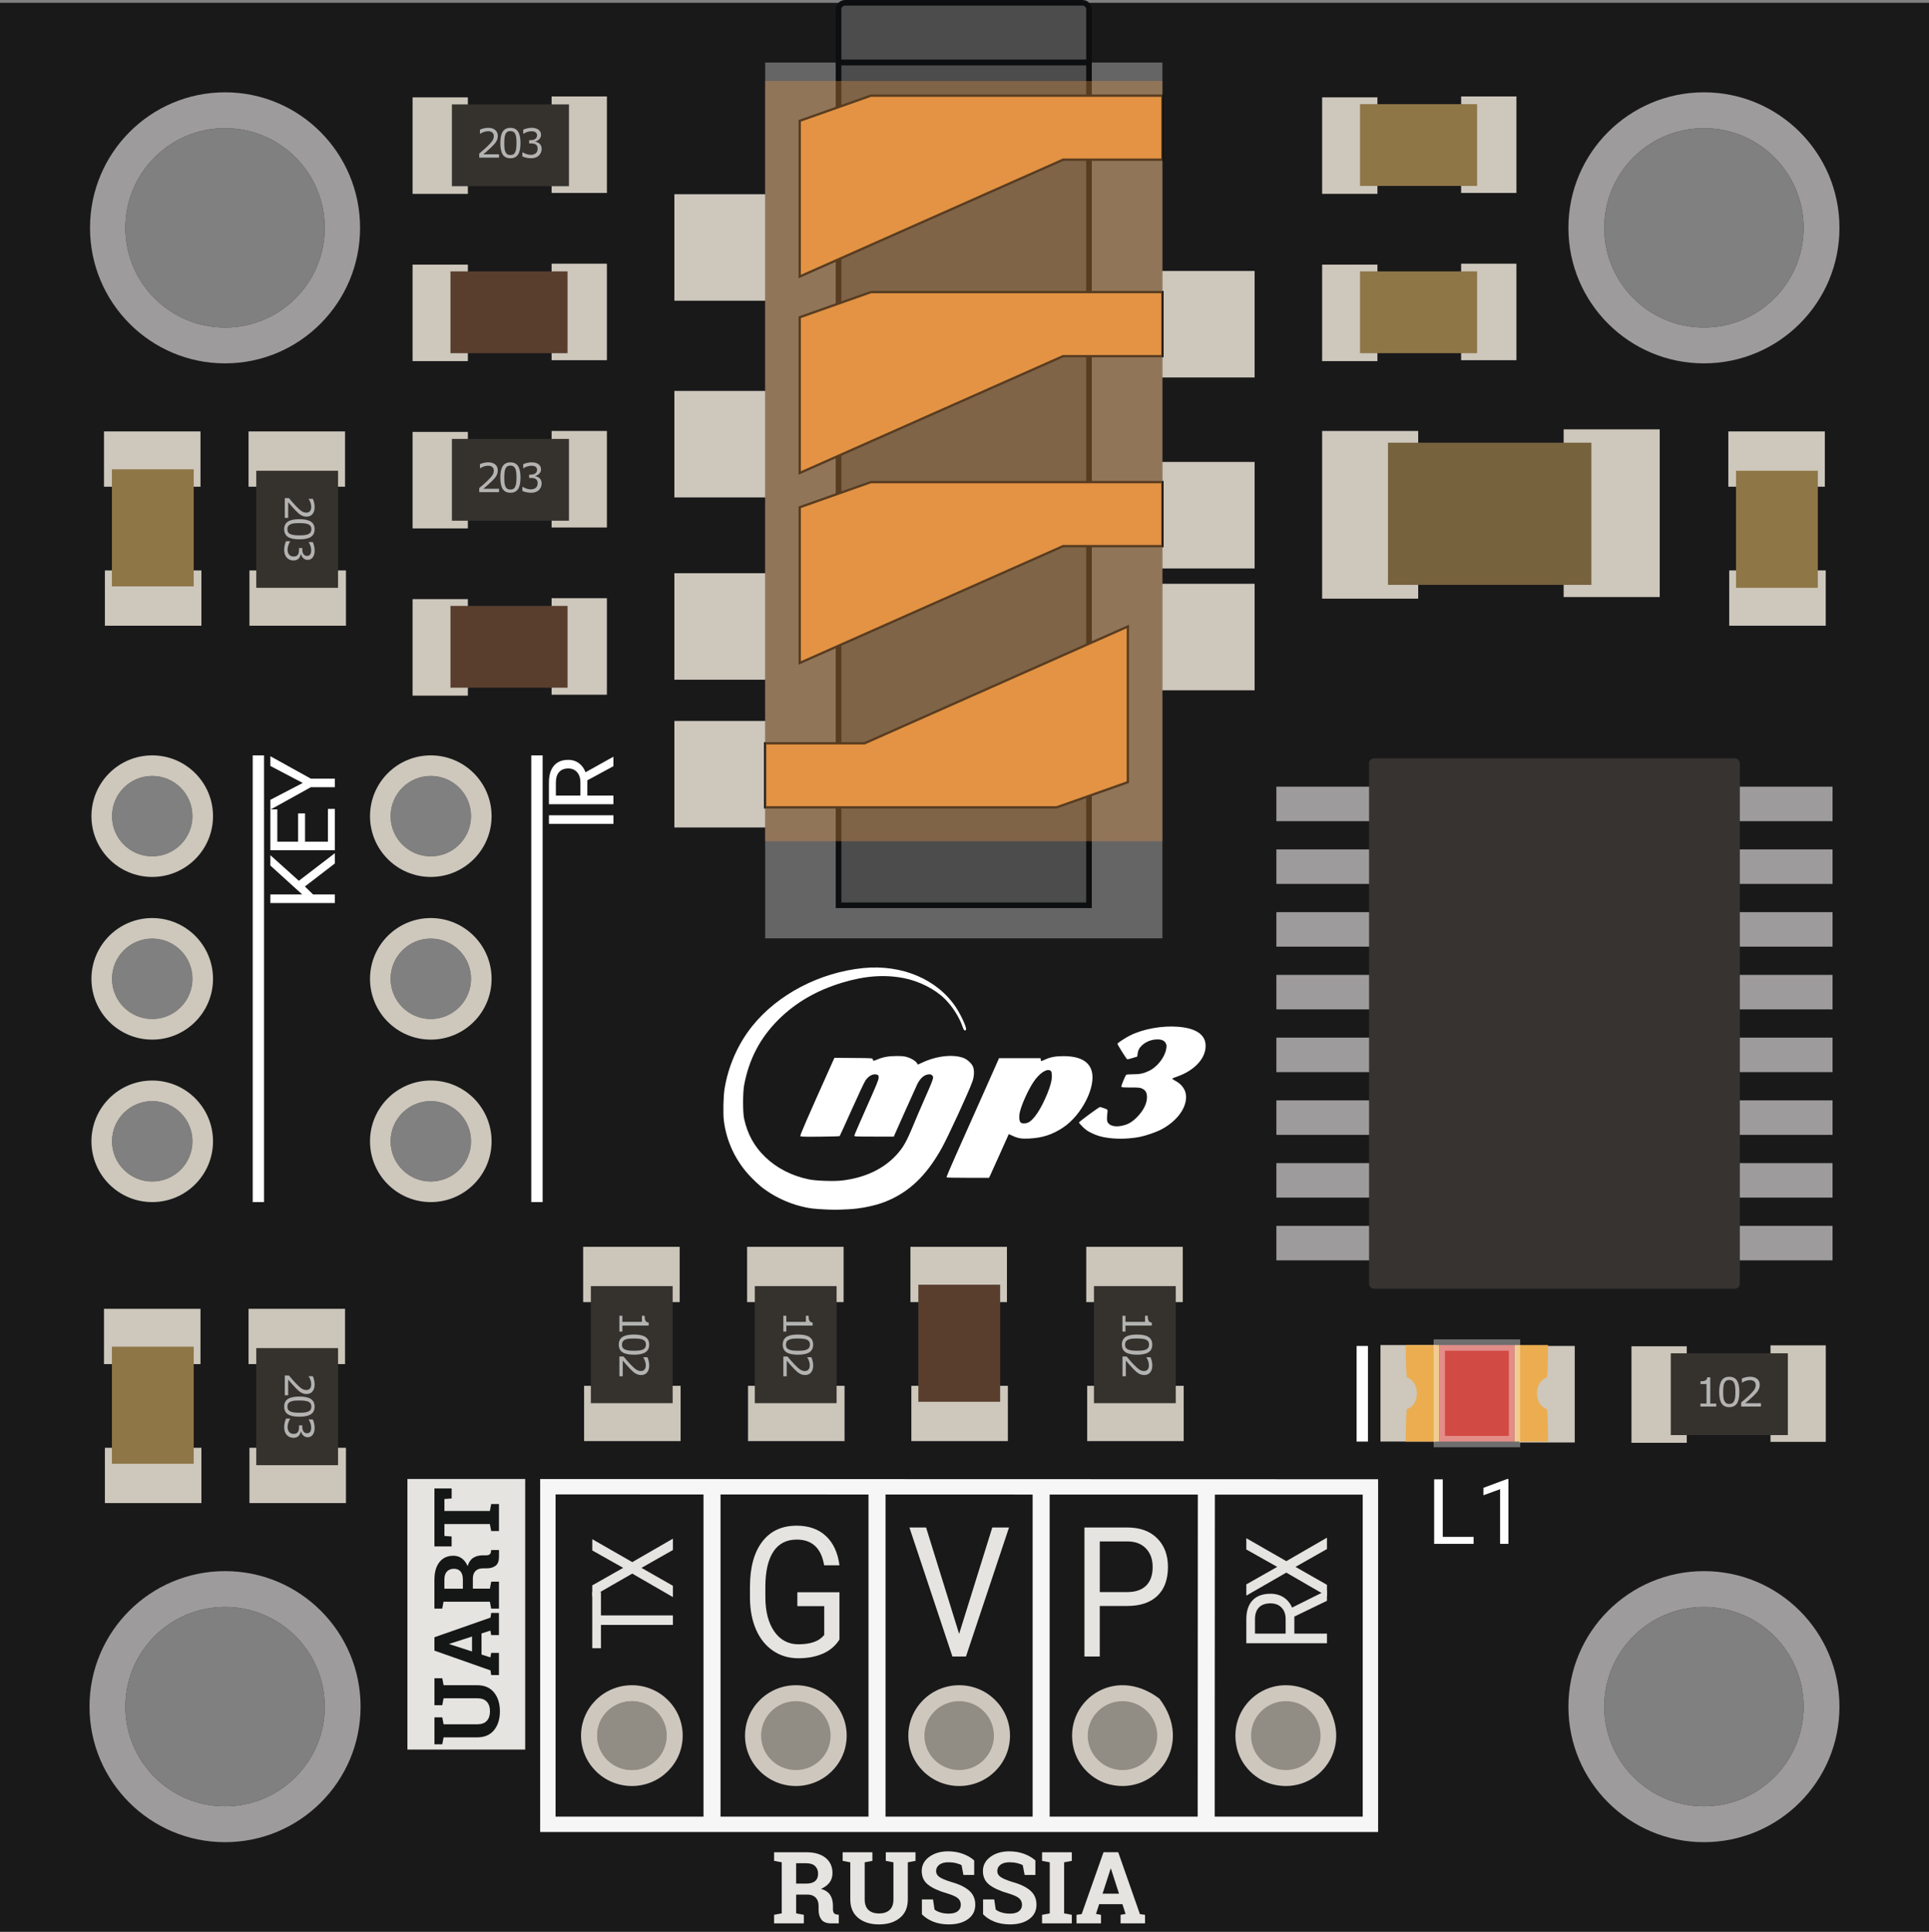 <?xml version="1.0" encoding="utf-8"?>
<!-- Generator: Adobe Illustrator 23.0.3, SVG Export Plug-In . SVG Version: 6.00 Build 0)  -->
<svg version="1.1" id="Лицевая_сторона"
	 xmlns="http://www.w3.org/2000/svg" xmlns:xlink="http://www.w3.org/1999/xlink" x="0px" y="0px"
	 viewBox="0 0 85.04 85.164" style="enable-background:new 0 0 85.04 85.164;" xml:space="preserve">
<rect x="0" y="0" width="85.04" height="85.164" fill="#808080" stroke="none"/>
<style type="text/css">
	.st0{fill:#19191A;}
	.st1{fill:#9E9B9C;}
	.st2{fill:#CEC7BD;}
	.st3{fill:#E5E4E0;}
	.st4{fill:#918C84;}
	.st5{fill:none;stroke:#F6F6F6;stroke-width:0.75;stroke-miterlimit:10;}
	.st6{fill:none;stroke:#F6F6F6;stroke-width:0.679;stroke-miterlimit:10;}
	.st7{fill:#151616;}
	.st8{fill:#CBC5BA;}
	.st9{fill:#35322E;}
	.st10{fill:#B3B3B2;}
	.st11{fill:#CDC7BC;}
	.st12{display:none;fill:#D2D94E;stroke:#EFE94A;stroke-width:0.25;stroke-miterlimit:10;}
	.st13{fill:#EBAD4F;}
	.st14{fill:#D24A44;}
	.st15{opacity:0.37;fill:none;stroke:#FFFFFF;stroke-width:0.5;stroke-miterlimit:10;}
	.st16{fill:none;stroke:#FFFFFF;stroke-width:0.5;stroke-miterlimit:10;}
	.st17{fill:#8E7647;}
	.st18{fill:#593E2E;}
	.st19{fill:#666566;}
	.st20{fill:#4C4C4C;stroke:#0D0E0F;stroke-width:0.247;stroke-miterlimit:10;}
	.st21{fill:#4C4C4C;stroke:#0D0E0F;stroke-width:0.249;stroke-miterlimit:10;}
	.st22{fill:#E39344;stroke:#0D0E0F;stroke-width:0.102;stroke-miterlimit:10;}
	.st23{opacity:0.35;fill:#E39344;}
	.st24{fill:#363331;}
	.st25{fill:#76623C;}
	.st26{fill:#FFFFFF;}
</style>
<g>
	<g id="Фон">
		<path class="st0" d="M0,0.124v85.04h85.04V0.124H0z M6.711,34.21
			c0.979,0,1.772,0.793,1.772,1.772s-0.793,1.772-1.772,1.772
			s-1.772-0.793-1.772-1.772S5.733,34.21,6.711,34.21z M6.711,41.382
			c0.979,0,1.772,0.793,1.772,1.772s-0.793,1.772-1.772,1.772
			s-1.772-0.793-1.772-1.772S5.733,41.382,6.711,41.382z M4.939,50.317
			c0-0.979,0.793-1.772,1.772-1.772s1.772,0.793,1.772,1.772
			s-0.793,1.772-1.772,1.772S4.939,51.296,4.939,50.317z M18.992,34.21
			c0.979,0,1.772,0.793,1.772,1.772s-0.793,1.772-1.772,1.772
			s-1.772-0.793-1.772-1.772S18.013,34.21,18.992,34.21z M18.992,41.382
			c0.979,0,1.772,0.793,1.772,1.772s-0.793,1.772-1.772,1.772
			s-1.772-0.793-1.772-1.772S18.013,41.382,18.992,41.382z M17.22,50.317
			c0-0.979,0.793-1.772,1.772-1.772s1.772,0.793,1.772,1.772
			s-0.793,1.772-1.772,1.772S17.22,51.296,17.22,50.317z M9.921,79.635
			c-2.426,0-4.394-1.967-4.394-4.393c0-2.428,1.967-4.395,4.394-4.395
			s4.394,1.967,4.394,4.395C14.315,77.669,12.348,79.635,9.921,79.635z
			 M9.922,14.439c-2.428,0-4.395-1.967-4.395-4.393
			c0-2.428,1.967-4.395,4.395-4.395c2.426,0,4.393,1.967,4.393,4.395
			C14.315,12.472,12.348,14.439,9.922,14.439z M75.117,79.635
			c-2.426,0-4.393-1.969-4.393-4.395c0-2.426,1.967-4.393,4.393-4.393
			c2.428,0,4.395,1.967,4.395,4.393C79.512,77.667,77.545,79.635,75.117,79.635z
			 M75.119,14.439c-2.428,0-4.395-1.967-4.395-4.393
			c0-2.428,1.967-4.395,4.395-4.395c2.426,0,4.393,1.967,4.393,4.395
			C79.512,12.472,77.545,14.439,75.119,14.439z"/>
		<path class="st1" d="M75.118,4.07c-3.3,0-5.975,2.675-5.975,5.975
			c0,3.3,2.675,5.975,5.975,5.975s5.975-2.675,5.975-5.975
			C81.094,6.745,78.418,4.07,75.118,4.07z M75.119,14.439
			c-2.428,0-4.395-1.967-4.395-4.393c0-2.428,1.967-4.395,4.395-4.395
			c2.426,0,4.393,1.967,4.393,4.395C79.512,12.472,77.545,14.439,75.119,14.439z"/>
		<path class="st1" d="M75.118,69.266c-3.299,0-5.975,2.675-5.975,5.975
			s2.677,5.975,5.975,5.975c3.3,0,5.975-2.675,5.975-5.975
			S78.418,69.266,75.118,69.266z M75.117,79.635c-2.426,0-4.393-1.969-4.393-4.395
			c0-2.426,1.967-4.393,4.393-4.393c2.428,0,4.395,1.967,4.395,4.393
			C79.512,77.667,77.545,79.635,75.117,79.635z"/>
		<path class="st1" d="M9.921,69.266c-3.3,0-5.975,2.675-5.975,5.975
			s2.675,5.975,5.975,5.975s5.975-2.675,5.975-5.975S13.222,69.266,9.921,69.266z
			 M9.921,79.635c-2.426,0-4.394-1.967-4.394-4.393
			c0-2.428,1.967-4.395,4.394-4.395s4.394,1.967,4.394,4.395
			C14.315,77.669,12.348,79.635,9.921,79.635z"/>
		<path class="st1" d="M9.921,4.07c-3.288,0-5.953,2.675-5.953,5.975
			c0,3.3,2.665,5.975,5.953,5.975c3.288,0,5.953-2.675,5.953-5.975
			C15.874,6.745,13.209,4.07,9.921,4.07z M9.922,14.439
			c-2.428,0-4.395-1.967-4.395-4.393c0-2.428,1.967-4.395,4.395-4.395
			c2.426,0,4.393,1.967,4.393,4.395C14.315,12.472,12.348,14.439,9.922,14.439z"/>
	</g>
	<g id="Колодка">
		<path class="st2" d="M30.097,76.518c0,1.227-1.002,2.222-2.24,2.222
			s-2.242-0.995-2.242-2.222s1.004-2.222,2.242-2.222S30.097,75.291,30.097,76.518z"
			/>
		<g>
			<path class="st3" d="M35.548,81.661c0.359,0,0.641,0.081,0.845,0.244
				c0.205,0.163,0.307,0.388,0.307,0.675c0,0.158-0.043,0.296-0.128,0.412
				c-0.086,0.116-0.211,0.21-0.376,0.282c0.187,0.055,0.321,0.146,0.403,0.272
				c0.081,0.127,0.122,0.284,0.122,0.473v0.159c0,0.069,0.014,0.122,0.042,0.16
				c0.027,0.038,0.073,0.061,0.137,0.068l0.078,0.011v0.379h-0.328
				c-0.207,0-0.353-0.056-0.437-0.166s-0.126-0.253-0.126-0.429v-0.179
				c0-0.152-0.041-0.271-0.123-0.358s-0.197-0.133-0.347-0.137h-0.519v0.827
				l0.339,0.064v0.377h-1.311v-0.377l0.337-0.064v-2.251l-0.337-0.064v-0.379
				h0.337H35.548z M35.098,83.043h0.438c0.177,0,0.31-0.038,0.397-0.112
				c0.089-0.074,0.133-0.183,0.133-0.323s-0.044-0.253-0.132-0.337
				s-0.217-0.126-0.388-0.126h-0.449V83.043z"/>
			<path class="st3" d="M38.459,81.661v0.379l-0.339,0.064v1.637
				c0,0.207,0.056,0.361,0.168,0.465c0.112,0.103,0.267,0.153,0.462,0.153
				c0.198,0,0.354-0.051,0.467-0.152c0.113-0.103,0.17-0.258,0.17-0.466v-1.637
				l-0.337-0.064v-0.379h1.31v0.379l-0.339,0.064v1.637
				c0,0.353-0.116,0.623-0.351,0.814c-0.233,0.191-0.541,0.286-0.92,0.286
				c-0.378,0-0.684-0.095-0.916-0.286s-0.349-0.462-0.349-0.814v-1.637
				l-0.336-0.064v-0.379h0.336h0.635H38.459z"/>
			<path class="st3" d="M42.949,82.662h-0.476l-0.083-0.431
				c-0.055-0.034-0.135-0.064-0.24-0.09c-0.106-0.026-0.219-0.039-0.337-0.039
				c-0.174,0-0.309,0.036-0.403,0.108s-0.143,0.166-0.143,0.281
				c0,0.106,0.05,0.193,0.149,0.262c0.099,0.068,0.271,0.141,0.514,0.217
				c0.349,0.096,0.613,0.223,0.794,0.381s0.271,0.365,0.271,0.622
				c0,0.269-0.107,0.48-0.321,0.636c-0.215,0.155-0.497,0.232-0.848,0.232
				c-0.251,0-0.477-0.039-0.679-0.118s-0.37-0.188-0.505-0.327v-0.655h0.49
				l0.067,0.446c0.064,0.052,0.15,0.095,0.26,0.128
				c0.109,0.034,0.231,0.051,0.366,0.051c0.174,0,0.306-0.035,0.396-0.105
				s0.136-0.165,0.136-0.282c0-0.121-0.043-0.218-0.129-0.291
				c-0.087-0.073-0.237-0.142-0.453-0.207c-0.375-0.107-0.659-0.235-0.852-0.383
				c-0.192-0.148-0.289-0.351-0.289-0.607c0-0.254,0.108-0.462,0.326-0.624
				c0.217-0.161,0.49-0.244,0.818-0.248c0.243,0,0.465,0.036,0.665,0.109
				s0.368,0.171,0.504,0.293V82.662z"/>
			<path class="st3" d="M45.647,82.662h-0.476l-0.083-0.431
				c-0.055-0.034-0.136-0.064-0.241-0.09c-0.105-0.026-0.218-0.039-0.337-0.039
				c-0.174,0-0.308,0.036-0.402,0.108c-0.096,0.072-0.143,0.166-0.143,0.281
				c0,0.106,0.05,0.193,0.148,0.262c0.1,0.068,0.271,0.141,0.515,0.217
				c0.349,0.096,0.613,0.223,0.794,0.381c0.18,0.158,0.271,0.365,0.271,0.622
				c0,0.269-0.107,0.48-0.322,0.636c-0.214,0.155-0.496,0.232-0.847,0.232
				c-0.251,0-0.477-0.039-0.68-0.118c-0.201-0.079-0.37-0.188-0.505-0.327
				v-0.655h0.491l0.067,0.446c0.063,0.052,0.15,0.095,0.26,0.128
				c0.109,0.034,0.231,0.051,0.366,0.051c0.174,0,0.306-0.035,0.396-0.105
				c0.09-0.07,0.136-0.165,0.136-0.282c0-0.121-0.043-0.218-0.13-0.291
				c-0.086-0.073-0.236-0.142-0.452-0.207c-0.376-0.107-0.659-0.235-0.853-0.383
				c-0.192-0.148-0.288-0.351-0.288-0.607c0-0.254,0.108-0.462,0.325-0.624
				c0.218-0.161,0.49-0.244,0.819-0.248c0.243,0,0.465,0.036,0.665,0.109
				c0.199,0.073,0.367,0.171,0.504,0.293V82.662z"/>
			<path class="st3" d="M45.94,82.04v-0.379h1.311v0.379l-0.339,0.064v2.251l0.339,0.064
				v0.377h-1.311v-0.377l0.339-0.064v-2.251L45.94,82.04z"/>
			<path class="st3" d="M47.459,84.419l0.227-0.032l0.962-2.727h0.649l0.956,2.727
				l0.226,0.032v0.377H49.401v-0.377l0.22-0.039l-0.14-0.431h-1.025l-0.139,0.431
				l0.22,0.039v0.377h-1.078V84.419z M48.606,83.487h0.726l-0.356-1.104h-0.013
				L48.606,83.487z"/>
		</g>
		<ellipse class="st4" cx="27.857" cy="76.518" rx="1.532" ry="1.519"/>
		<path class="st5" d="M45.355,65.732"/>
		<path class="st2" d="M37.326,76.518c0,1.227-1.002,2.222-2.24,2.222
			s-2.242-0.995-2.242-2.222s1.004-2.222,2.242-2.222S37.326,75.291,37.326,76.518z
			"/>
		<ellipse class="st4" cx="35.085" cy="76.518" rx="1.532" ry="1.519"/>
		<path class="st2" d="M44.526,76.518c0,1.227-1.002,2.222-2.24,2.222
			s-2.242-0.995-2.242-2.222s1.004-2.222,2.242-2.222S44.526,75.291,44.526,76.518z
			"/>
		<ellipse class="st4" cx="42.285" cy="76.518" rx="1.532" ry="1.519"/>
		<path class="st2" d="M51.113,74.889c1.54,2.023-0.171,4.271-2.183,3.784
			c-0.774-0.188-1.41-0.821-1.599-1.595
			C46.839,75.066,49.089,73.349,51.113,74.889z"/>
		<ellipse class="st4" cx="49.485" cy="76.518" rx="1.532" ry="1.519"/>
		<path class="st2" d="M58.313,74.889c1.54,2.023-0.171,4.271-2.183,3.784
			c-0.774-0.188-1.41-0.821-1.599-1.595
			C54.039,75.066,56.289,73.349,58.313,74.889z"/>
		<ellipse class="st4" cx="56.685" cy="76.518" rx="1.532" ry="1.519"/>
		<g>
			<g>
				<path class="st3" d="M48.483,70.803v2.227h-0.675v-5.688h1.888
					c0.56,0,0.999,0.159,1.317,0.477c0.317,0.317,0.476,0.738,0.476,1.262
					c0,0.552-0.155,0.978-0.466,1.275s-0.755,0.447-1.334,0.447H48.483z
					 M48.483,70.19h1.213c0.361,0,0.638-0.095,0.83-0.283
					c0.192-0.189,0.289-0.463,0.289-0.82c0-0.339-0.096-0.61-0.289-0.813
					c-0.192-0.204-0.456-0.31-0.791-0.317h-1.251V70.19z"/>
			</g>
		</g>
		<g>
			<path class="st3" d="M42.283,72.033l1.462-4.691h0.738l-1.898,5.688h-0.598l-1.895-5.688
				h0.734L42.283,72.033z"/>
		</g>
		<g>
			<path class="st3" d="M37.007,72.283c-0.174,0.276-0.416,0.482-0.727,0.619
				s-0.672,0.205-1.084,0.205c-0.418,0-0.788-0.108-1.111-0.326
				s-0.573-0.526-0.751-0.928c-0.177-0.401-0.268-0.866-0.272-1.395v-0.496
				c0-0.856,0.181-1.521,0.54-1.992s0.865-0.707,1.517-0.707
				c0.535,0,0.965,0.151,1.291,0.455c0.325,0.304,0.524,0.733,0.598,1.291h-0.676
				c-0.126-0.755-0.529-1.133-1.209-1.133c-0.452,0-0.795,0.177-1.028,0.529
				c-0.233,0.354-0.351,0.865-0.354,1.535v0.465c0,0.639,0.132,1.146,0.394,1.523
				c0.263,0.376,0.618,0.564,1.065,0.564c0.253,0,0.475-0.031,0.665-0.094
				c0.189-0.062,0.347-0.167,0.471-0.315V70.811h-1.185v-0.613h1.856V72.283z"/>
		</g>
		<g>
			<path class="st3" d="M26.493,70.19v1.028h3.172v0.42h-3.172v1.026h-0.383v-2.475H26.493
				z"/>
			<path class="st3" d="M27.473,69.122l-1.362-0.767v-0.497l1.763,1.011l1.792-1.035v0.501
				l-1.387,0.787l1.387,0.791v0.499L27.873,69.375l-1.763,1.013v-0.494
				L27.473,69.122z"/>
		</g>
		<ellipse class="st4" cx="27.857" cy="76.518" rx="1.532" ry="1.519"/>
		<g>
			<path class="st3" d="M57.061,71.27v0.752h1.438v0.424h-3.555v-1.059
				c0-0.36,0.091-0.638,0.273-0.832c0.183-0.194,0.447-0.291,0.796-0.291
				c0.222,0,0.414,0.054,0.579,0.161c0.164,0.108,0.287,0.258,0.368,0.449
				l1.509-0.751H58.498v0.452L57.061,71.27z M56.677,72.022V71.373
				c0-0.209-0.061-0.376-0.181-0.5c-0.121-0.124-0.282-0.186-0.484-0.186
				c-0.221,0-0.389,0.059-0.507,0.177c-0.117,0.118-0.177,0.289-0.179,0.511v0.646
				H56.677z"/>
			<path class="st3" d="M56.306,69.079l-1.362-0.767v-0.497l1.763,1.011l1.792-1.035v0.501
				l-1.387,0.787l1.387,0.791v0.499l-1.792-1.037l-1.763,1.013v-0.494
				L56.306,69.079z"/>
		</g>
		<line class="st5" x1="53.175" y1="80.422" x2="53.182" y2="65.545"/>
		<line class="st5" x1="45.899" y1="65.549" x2="45.899" y2="80.378"/>
		<line class="st5" x1="38.663" y1="80.361" x2="38.663" y2="65.533"/>
		<line class="st5" x1="31.389" y1="65.545" x2="31.389" y2="80.422"/>
		<polygon class="st6" points="60.415,65.555 60.415,80.428 24.153,80.428 24.153,65.545 		"/>
		<rect x="17.961" y="65.204" class="st3" width="5.192" height="11.929"/>
		<g>
			<path class="st7" d="M19.153,75.712h0.344l0.059,0.307h1.484
				c0.188,0,0.328-0.051,0.421-0.152c0.093-0.102,0.14-0.242,0.14-0.419
				c0-0.18-0.046-0.321-0.139-0.423s-0.233-0.154-0.422-0.154h-1.484l-0.059,0.306
				h-0.344v-1.188h0.344l0.059,0.307h1.484c0.319,0,0.565,0.106,0.738,0.318
				s0.26,0.49,0.26,0.834c0,0.343-0.087,0.62-0.26,0.831
				s-0.419,0.316-0.738,0.316h-1.484l-0.059,0.306h-0.344v-0.306v-0.575V75.712z"/>
			<path class="st7" d="M21.654,73.849l-0.029-0.205l-2.473-0.873v-0.589l2.473-0.867
				l0.029-0.205h0.342v0.977H21.654l-0.035-0.199l-0.391,0.126v0.93l0.391,0.126
				l0.035-0.199h0.342v0.977H21.654z M20.809,72.808v-0.658l-1.002,0.323v0.012
				L20.809,72.808z"/>
			<path class="st7" d="M19.153,69.633c0-0.326,0.074-0.581,0.222-0.767
				c0.147-0.185,0.352-0.278,0.612-0.278c0.144,0,0.268,0.039,0.373,0.116
				c0.105,0.078,0.19,0.191,0.256,0.341c0.05-0.169,0.132-0.291,0.247-0.365
				s0.258-0.111,0.429-0.111H21.436c0.062,0,0.111-0.012,0.146-0.038
				c0.034-0.025,0.055-0.066,0.062-0.124l0.01-0.071h0.344v0.297
				c0,0.188-0.05,0.32-0.15,0.396s-0.229,0.114-0.389,0.114H21.295
				c-0.138,0-0.246,0.037-0.325,0.111s-0.12,0.179-0.124,0.314v0.471h0.75
				l0.059-0.308h0.342v1.188H21.654l-0.059-0.305h-2.041l-0.059,0.305h-0.344v-0.305
				V69.633z M20.406,70.041v-0.398c0-0.16-0.034-0.28-0.102-0.36
				s-0.165-0.121-0.293-0.121s-0.229,0.04-0.306,0.12
				c-0.076,0.079-0.114,0.196-0.114,0.352v0.408H20.406z"/>
			<path class="st7" d="M19.153,65.622h0.758v0.441L19.592,66.087v0.528h2.004l0.059-0.307
				h0.342v1.19H21.654l-0.059-0.308H19.592v0.526l0.318,0.023v0.439h-0.758V65.622z"
				/>
		</g>
	</g>
	<g id="Резистор_2_">
		<g id="XMLID_31_">
			<g>
				<rect x="25.708" y="54.968" class="st8" width="4.255" height="2.438"/>
			</g>
			<g>
			</g>
		</g>
		<g id="XMLID_30_">
			<g>
				<rect x="25.749" y="61.096" class="st8" width="4.255" height="2.438"/>
			</g>
			<g>
			</g>
		</g>
		<g id="XMLID_26_">
			<g>
				<rect x="26.048" y="56.701" class="st9" width="3.606" height="5.161"/>
			</g>
			<g>
			</g>
		</g>
		<g>
			<path class="st10" d="M27.306,58.705v-0.697h0.131v0.268h0.863v-0.268h0.117
				c0,0.036,0.003,0.075,0.009,0.117s0.015,0.073,0.026,0.094
				c0.014,0.026,0.033,0.047,0.055,0.062c0.022,0.016,0.052,0.024,0.09,0.026
				v0.134h-1.16v0.263H27.306z"/>
			<path class="st10" d="M27.95,59.725c-0.231,0-0.401-0.036-0.509-0.108
				s-0.162-0.185-0.162-0.337c0-0.154,0.055-0.267,0.164-0.338
				c0.11-0.071,0.278-0.106,0.505-0.106c0.229,0,0.398,0.036,0.507,0.108
				c0.109,0.072,0.164,0.184,0.164,0.337c0,0.154-0.056,0.267-0.167,0.338
				S28.174,59.725,27.95,59.725z M27.557,59.498c0.047,0.021,0.102,0.034,0.165,0.041
				c0.063,0.007,0.139,0.011,0.228,0.011c0.087,0,0.164-0.003,0.228-0.011
				c0.064-0.007,0.119-0.021,0.164-0.042c0.044-0.02,0.078-0.047,0.101-0.083
				c0.022-0.035,0.034-0.08,0.034-0.134c0-0.054-0.011-0.099-0.034-0.134
				c-0.022-0.036-0.057-0.063-0.102-0.084c-0.042-0.02-0.098-0.033-0.167-0.04
				c-0.068-0.007-0.144-0.011-0.226-0.011c-0.09,0-0.165,0.003-0.226,0.009
				s-0.115,0.02-0.163,0.041c-0.045,0.019-0.079,0.046-0.103,0.081
				c-0.024,0.035-0.036,0.081-0.036,0.139c0,0.054,0.011,0.099,0.034,0.135
				S27.512,59.478,27.557,59.498z"/>
			<path class="st10" d="M27.306,60.675v-0.871h0.181c0.052,0.061,0.104,0.121,0.156,0.182
				c0.052,0.061,0.103,0.117,0.154,0.169c0.107,0.111,0.192,0.187,0.256,0.228
				c0.063,0.041,0.131,0.062,0.204,0.062c0.067,0,0.119-0.022,0.157-0.066
				c0.038-0.044,0.057-0.105,0.057-0.185c0-0.052-0.009-0.109-0.027-0.17
				s-0.047-0.121-0.085-0.179v-0.009h0.182c0.02,0.041,0.039,0.096,0.055,0.164
				c0.017,0.068,0.025,0.134,0.025,0.198c0,0.132-0.032,0.235-0.096,0.311
				c-0.063,0.075-0.15,0.112-0.259,0.112c-0.049,0-0.095-0.006-0.137-0.019
				c-0.042-0.013-0.083-0.031-0.121-0.055c-0.036-0.022-0.071-0.049-0.105-0.079
				c-0.034-0.03-0.073-0.067-0.115-0.11c-0.061-0.062-0.119-0.125-0.176-0.191
				c-0.057-0.065-0.109-0.127-0.158-0.184v0.692H27.306z"/>
		</g>
	</g>
	<g id="Резистор_9_">
		<g id="XMLID_54_">
			<g>
				<rect x="10.957" y="57.701" class="st8" width="4.255" height="2.438"/>
			</g>
			<g>
			</g>
		</g>
		<g id="XMLID_53_">
			<g>
				<rect x="10.997" y="63.829" class="st8" width="4.255" height="2.438"/>
			</g>
			<g>
			</g>
		</g>
		<g id="XMLID_52_">
			<g>
				<rect x="11.297" y="59.434" class="st9" width="3.606" height="5.161"/>
			</g>
			<g>
			</g>
		</g>
		<g>
			<path class="st10" d="M12.556,61.512v-0.871h0.181c0.052,0.061,0.104,0.121,0.156,0.182
				c0.052,0.061,0.103,0.117,0.154,0.169c0.107,0.111,0.192,0.187,0.256,0.228
				c0.063,0.041,0.131,0.062,0.204,0.062c0.067,0,0.119-0.022,0.157-0.066
				c0.038-0.044,0.057-0.105,0.057-0.185c0-0.052-0.009-0.109-0.027-0.17
				s-0.047-0.121-0.085-0.179v-0.009h0.182c0.02,0.041,0.039,0.096,0.055,0.164
				c0.017,0.068,0.025,0.134,0.025,0.198c0,0.132-0.032,0.235-0.096,0.311
				c-0.063,0.075-0.15,0.112-0.259,0.112c-0.049,0-0.095-0.006-0.137-0.019
				c-0.042-0.013-0.083-0.031-0.121-0.055c-0.036-0.022-0.071-0.049-0.105-0.079
				c-0.034-0.03-0.073-0.067-0.115-0.11c-0.061-0.062-0.119-0.125-0.176-0.191
				c-0.057-0.065-0.109-0.127-0.158-0.184v0.692H12.556z"/>
			<path class="st10" d="M13.2,62.459c-0.231,0-0.401-0.036-0.509-0.108
				s-0.162-0.185-0.162-0.337c0-0.154,0.055-0.267,0.164-0.338
				c0.11-0.071,0.278-0.106,0.505-0.106c0.229,0,0.398,0.036,0.507,0.108
				c0.109,0.072,0.164,0.184,0.164,0.337c0,0.154-0.056,0.267-0.167,0.338
				S13.424,62.459,13.2,62.459z M12.807,62.231
				c0.047,0.021,0.102,0.034,0.165,0.041c0.063,0.007,0.139,0.011,0.228,0.011
				c0.087,0,0.164-0.003,0.228-0.011c0.064-0.007,0.119-0.021,0.164-0.042
				c0.044-0.02,0.078-0.047,0.101-0.083c0.022-0.035,0.034-0.08,0.034-0.134
				c0-0.054-0.011-0.099-0.034-0.134c-0.022-0.036-0.057-0.063-0.102-0.084
				c-0.042-0.02-0.098-0.033-0.167-0.04c-0.068-0.007-0.144-0.011-0.226-0.011
				c-0.09,0-0.165,0.003-0.226,0.009s-0.115,0.02-0.163,0.041
				c-0.045,0.019-0.079,0.046-0.103,0.081c-0.024,0.035-0.036,0.081-0.036,0.139
				c0,0.054,0.011,0.099,0.034,0.135S12.762,62.211,12.807,62.231z"/>
			<path class="st10" d="M13.175,63.295c-0.025,0.028-0.056,0.051-0.093,0.068
				c-0.038,0.018-0.086,0.027-0.145,0.027s-0.113-0.011-0.162-0.032
				c-0.049-0.021-0.092-0.051-0.128-0.09c-0.041-0.043-0.07-0.094-0.09-0.153
				c-0.019-0.059-0.029-0.123-0.029-0.192c0-0.071,0.009-0.142,0.025-0.211
				c0.017-0.069,0.036-0.126,0.056-0.17h0.18v0.013
				c-0.032,0.049-0.059,0.106-0.08,0.173s-0.032,0.13-0.032,0.192
				c0,0.037,0.006,0.075,0.019,0.116c0.012,0.041,0.03,0.074,0.053,0.1
				c0.025,0.026,0.053,0.046,0.084,0.059c0.031,0.013,0.069,0.02,0.116,0.02
				s0.084-0.007,0.115-0.022s0.054-0.035,0.071-0.061s0.03-0.057,0.037-0.094
				c0.007-0.037,0.01-0.077,0.01-0.119v-0.078h0.144v0.06
				c0,0.088,0.019,0.158,0.055,0.21s0.09,0.078,0.16,0.078
				c0.031,0,0.058-0.007,0.082-0.02s0.042-0.032,0.058-0.055
				c0.015-0.025,0.025-0.051,0.031-0.08c0.005-0.028,0.008-0.06,0.008-0.096
				c0-0.055-0.01-0.113-0.029-0.175s-0.047-0.12-0.083-0.175v-0.008h0.181
				c0.021,0.041,0.039,0.095,0.056,0.164c0.017,0.068,0.026,0.134,0.026,0.198
				c0,0.063-0.006,0.118-0.018,0.166c-0.011,0.048-0.03,0.091-0.055,0.13
				c-0.028,0.042-0.061,0.073-0.1,0.094c-0.04,0.021-0.085,0.032-0.138,0.032
				c-0.071,0-0.134-0.025-0.187-0.076c-0.053-0.05-0.087-0.11-0.101-0.178h-0.012
				c-0.005,0.027-0.014,0.059-0.029,0.095
				C13.216,63.241,13.197,63.271,13.175,63.295z"/>
		</g>
	</g>
	<g id="Резистор_10_">
		<g id="XMLID_58_">
			<g>
				<rect x="10.957" y="19.02" class="st8" width="4.255" height="2.438"/>
			</g>
			<g>
			</g>
		</g>
		<g id="XMLID_57_">
			<g>
				<rect x="10.997" y="25.149" class="st8" width="4.255" height="2.438"/>
			</g>
			<g>
			</g>
		</g>
		<g id="XMLID_55_">
			<g>
				<rect x="11.297" y="20.754" class="st9" width="3.606" height="5.161"/>
			</g>
			<g>
			</g>
		</g>
		<g>
			<path class="st10" d="M12.556,22.831v-0.871h0.181c0.052,0.061,0.104,0.121,0.156,0.182
				c0.052,0.061,0.103,0.117,0.154,0.169c0.107,0.111,0.192,0.187,0.256,0.228
				c0.063,0.041,0.131,0.062,0.204,0.062c0.067,0,0.119-0.022,0.157-0.066
				c0.038-0.044,0.057-0.105,0.057-0.185c0-0.052-0.009-0.109-0.027-0.17
				s-0.047-0.121-0.085-0.179v-0.009h0.182c0.02,0.041,0.039,0.096,0.055,0.164
				c0.017,0.068,0.025,0.134,0.025,0.198c0,0.132-0.032,0.235-0.096,0.311
				c-0.063,0.075-0.15,0.112-0.259,0.112c-0.049,0-0.095-0.006-0.137-0.019
				c-0.042-0.013-0.083-0.031-0.121-0.055c-0.036-0.022-0.071-0.049-0.105-0.079
				c-0.034-0.03-0.073-0.067-0.115-0.11c-0.061-0.062-0.119-0.125-0.176-0.191
				c-0.057-0.065-0.109-0.127-0.158-0.184v0.692H12.556z"/>
			<path class="st10" d="M13.2,23.778c-0.231,0-0.401-0.036-0.509-0.108
				s-0.162-0.185-0.162-0.337c0-0.154,0.055-0.267,0.164-0.338
				c0.11-0.071,0.278-0.106,0.505-0.106c0.229,0,0.398,0.036,0.507,0.108
				c0.109,0.072,0.164,0.184,0.164,0.337c0,0.154-0.056,0.267-0.167,0.338
				S13.424,23.778,13.2,23.778z M12.807,23.55
				c0.047,0.021,0.102,0.034,0.165,0.041c0.063,0.007,0.139,0.011,0.228,0.011
				c0.087,0,0.164-0.003,0.228-0.011c0.064-0.007,0.119-0.021,0.164-0.042
				c0.044-0.02,0.078-0.047,0.101-0.083c0.022-0.035,0.034-0.08,0.034-0.134
				c0-0.054-0.011-0.099-0.034-0.134c-0.022-0.036-0.057-0.063-0.102-0.084
				c-0.042-0.02-0.098-0.033-0.167-0.04c-0.068-0.007-0.144-0.011-0.226-0.011
				c-0.09,0-0.165,0.003-0.226,0.009s-0.115,0.02-0.163,0.041
				c-0.045,0.019-0.079,0.046-0.103,0.081c-0.024,0.035-0.036,0.081-0.036,0.139
				c0,0.054,0.011,0.099,0.034,0.135S12.762,23.531,12.807,23.55z"/>
			<path class="st10" d="M13.175,24.615c-0.025,0.028-0.056,0.051-0.093,0.068
				c-0.038,0.018-0.086,0.027-0.145,0.027s-0.113-0.011-0.162-0.032
				c-0.049-0.021-0.092-0.051-0.128-0.09c-0.041-0.043-0.07-0.094-0.09-0.153
				c-0.019-0.059-0.029-0.123-0.029-0.192c0-0.071,0.009-0.142,0.025-0.211
				c0.017-0.069,0.036-0.126,0.056-0.17h0.18v0.013
				c-0.032,0.049-0.059,0.106-0.08,0.173s-0.032,0.13-0.032,0.192
				c0,0.037,0.006,0.075,0.019,0.116c0.012,0.041,0.03,0.074,0.053,0.1
				c0.025,0.026,0.053,0.046,0.084,0.059c0.031,0.013,0.069,0.02,0.116,0.02
				s0.084-0.007,0.115-0.022s0.054-0.035,0.071-0.061s0.03-0.057,0.037-0.094
				c0.007-0.037,0.01-0.077,0.01-0.119v-0.078h0.144v0.06
				c0,0.088,0.019,0.158,0.055,0.21s0.09,0.078,0.16,0.078
				c0.031,0,0.058-0.007,0.082-0.02s0.042-0.032,0.058-0.055
				c0.015-0.025,0.025-0.051,0.031-0.08c0.005-0.028,0.008-0.06,0.008-0.096
				c0-0.055-0.01-0.113-0.029-0.175s-0.047-0.12-0.083-0.175v-0.008h0.181
				c0.021,0.041,0.039,0.095,0.056,0.164c0.017,0.068,0.026,0.134,0.026,0.198
				c0,0.063-0.006,0.118-0.018,0.166c-0.011,0.048-0.03,0.091-0.055,0.13
				c-0.028,0.042-0.061,0.073-0.1,0.094c-0.04,0.021-0.085,0.032-0.138,0.032
				c-0.071,0-0.134-0.025-0.187-0.076c-0.053-0.05-0.087-0.11-0.101-0.178h-0.012
				c-0.005,0.027-0.014,0.059-0.029,0.095
				C13.216,24.56,13.197,24.59,13.175,24.615z"/>
		</g>
	</g>
	<g id="Резистор_8_">
		<g id="XMLID_51_">
			<g>
				<rect x="32.936" y="54.968" class="st8" width="4.255" height="2.438"/>
			</g>
			<g>
			</g>
		</g>
		<g id="XMLID_50_">
			<g>
				<rect x="32.977" y="61.096" class="st8" width="4.255" height="2.438"/>
			</g>
			<g>
			</g>
		</g>
		<g id="XMLID_49_">
			<g>
				<rect x="33.276" y="56.701" class="st9" width="3.606" height="5.161"/>
			</g>
			<g>
			</g>
		</g>
		<g>
			<path class="st10" d="M34.534,58.705v-0.697h0.131v0.268h0.863v-0.268h0.117
				c0,0.036,0.003,0.075,0.009,0.117s0.015,0.073,0.026,0.094
				c0.014,0.026,0.033,0.047,0.055,0.062c0.022,0.016,0.052,0.024,0.09,0.026
				v0.134h-1.16v0.263H34.534z"/>
			<path class="st10" d="M35.178,59.725c-0.231,0-0.401-0.036-0.509-0.108
				s-0.162-0.185-0.162-0.337c0-0.154,0.055-0.267,0.164-0.338
				c0.11-0.071,0.278-0.106,0.505-0.106c0.229,0,0.398,0.036,0.507,0.108
				c0.109,0.072,0.164,0.184,0.164,0.337c0,0.154-0.056,0.267-0.167,0.338
				S35.403,59.725,35.178,59.725z M34.786,59.498
				c0.047,0.021,0.102,0.034,0.165,0.041c0.063,0.007,0.139,0.011,0.228,0.011
				c0.087,0,0.164-0.003,0.228-0.011c0.064-0.007,0.119-0.021,0.164-0.042
				c0.044-0.02,0.078-0.047,0.101-0.083c0.022-0.035,0.034-0.08,0.034-0.134
				c0-0.054-0.011-0.099-0.034-0.134c-0.022-0.036-0.057-0.063-0.102-0.084
				c-0.042-0.02-0.098-0.033-0.167-0.04c-0.068-0.007-0.144-0.011-0.226-0.011
				c-0.09,0-0.165,0.003-0.226,0.009s-0.115,0.02-0.163,0.041
				c-0.045,0.019-0.079,0.046-0.103,0.081c-0.024,0.035-0.036,0.081-0.036,0.139
				c0,0.054,0.011,0.099,0.034,0.135S34.74,59.478,34.786,59.498z"/>
			<path class="st10" d="M34.534,60.675v-0.871h0.181c0.052,0.061,0.104,0.121,0.156,0.182
				c0.052,0.061,0.103,0.117,0.154,0.169c0.107,0.111,0.192,0.187,0.256,0.228
				c0.063,0.041,0.131,0.062,0.204,0.062c0.067,0,0.119-0.022,0.157-0.066
				c0.038-0.044,0.057-0.105,0.057-0.185c0-0.052-0.009-0.109-0.027-0.17
				s-0.047-0.121-0.085-0.179v-0.009h0.182c0.02,0.041,0.039,0.096,0.055,0.164
				c0.017,0.068,0.025,0.134,0.025,0.198c0,0.132-0.032,0.235-0.096,0.311
				c-0.063,0.075-0.15,0.112-0.259,0.112c-0.049,0-0.095-0.006-0.137-0.019
				c-0.042-0.013-0.083-0.031-0.121-0.055c-0.036-0.022-0.071-0.049-0.105-0.079
				c-0.034-0.03-0.073-0.067-0.115-0.11c-0.061-0.062-0.119-0.125-0.176-0.191
				c-0.057-0.065-0.109-0.127-0.158-0.184v0.692H34.534z"/>
		</g>
	</g>
	<g id="Резистор_7_">
		<g id="XMLID_48_">
			<g>
				<rect x="47.887" y="54.968" class="st8" width="4.255" height="2.438"/>
			</g>
			<g>
			</g>
		</g>
		<g id="XMLID_47_">
			<g>
				<rect x="47.928" y="61.096" class="st8" width="4.255" height="2.438"/>
			</g>
			<g>
			</g>
		</g>
		<g id="XMLID_44_">
			<g>
				<rect x="48.227" y="56.701" class="st9" width="3.606" height="5.161"/>
			</g>
			<g>
			</g>
		</g>
		<g>
			<path class="st10" d="M49.485,58.705v-0.697h0.131v0.268h0.863v-0.268h0.117
				c0,0.036,0.003,0.075,0.009,0.117s0.015,0.073,0.026,0.094
				c0.014,0.026,0.033,0.047,0.055,0.062c0.022,0.016,0.052,0.024,0.09,0.026
				v0.134h-1.16v0.263H49.485z"/>
			<path class="st10" d="M50.129,59.725c-0.231,0-0.401-0.036-0.509-0.108
				s-0.162-0.185-0.162-0.337c0-0.154,0.055-0.267,0.164-0.338
				c0.11-0.071,0.278-0.106,0.505-0.106c0.229,0,0.398,0.036,0.507,0.108
				c0.109,0.072,0.164,0.184,0.164,0.337c0,0.154-0.056,0.267-0.167,0.338
				S50.353,59.725,50.129,59.725z M49.736,59.498
				c0.047,0.021,0.102,0.034,0.165,0.041c0.063,0.007,0.139,0.011,0.228,0.011
				c0.087,0,0.164-0.003,0.228-0.011c0.064-0.007,0.119-0.021,0.164-0.042
				c0.044-0.02,0.078-0.047,0.101-0.083c0.022-0.035,0.034-0.08,0.034-0.134
				c0-0.054-0.011-0.099-0.034-0.134c-0.022-0.036-0.057-0.063-0.102-0.084
				c-0.042-0.02-0.098-0.033-0.167-0.04c-0.068-0.007-0.144-0.011-0.226-0.011
				c-0.09,0-0.165,0.003-0.226,0.009s-0.115,0.02-0.163,0.041
				c-0.045,0.019-0.079,0.046-0.103,0.081c-0.024,0.035-0.036,0.081-0.036,0.139
				c0,0.054,0.011,0.099,0.034,0.135S49.691,59.478,49.736,59.498z"/>
			<path class="st10" d="M49.485,60.675v-0.871h0.181c0.052,0.061,0.104,0.121,0.156,0.182
				c0.052,0.061,0.103,0.117,0.154,0.169c0.107,0.111,0.192,0.187,0.256,0.228
				c0.063,0.041,0.131,0.062,0.204,0.062c0.067,0,0.119-0.022,0.157-0.066
				c0.038-0.044,0.057-0.105,0.057-0.185c0-0.052-0.009-0.109-0.027-0.17
				s-0.047-0.121-0.085-0.179v-0.009h0.182c0.02,0.041,0.039,0.096,0.055,0.164
				c0.017,0.068,0.025,0.134,0.025,0.198c0,0.132-0.032,0.235-0.096,0.311
				c-0.063,0.075-0.15,0.112-0.259,0.112c-0.049,0-0.095-0.006-0.137-0.019
				c-0.042-0.013-0.083-0.031-0.121-0.055c-0.036-0.022-0.071-0.049-0.105-0.079
				c-0.034-0.03-0.073-0.067-0.115-0.11c-0.061-0.062-0.119-0.125-0.176-0.191
				c-0.057-0.065-0.109-0.127-0.158-0.184v0.692H49.485z"/>
		</g>
	</g>
	<g id="Резистор_11_">
		<g id="XMLID_110_">
			<g>
				<rect x="71.923" y="59.353" class="st8" width="2.438" height="4.255"/>
			</g>
			<g>
			</g>
		</g>
		<g id="XMLID_109_">
			<g>
				<rect x="78.052" y="59.312" class="st8" width="2.438" height="4.255"/>
			</g>
			<g>
			</g>
		</g>
		<g id="XMLID_108_">
			<g>
				<rect x="73.657" y="59.663" class="st9" width="5.161" height="3.606"/>
			</g>
			<g>
			</g>
		</g>
		<g>
			<path class="st10" d="M75.66,62.011H74.964v-0.131h0.268v-0.863H74.964v-0.117
				c0.036,0,0.075-0.003,0.117-0.009s0.073-0.015,0.094-0.026
				c0.026-0.014,0.047-0.033,0.062-0.055c0.016-0.022,0.024-0.052,0.026-0.09
				h0.134v1.16h0.263V62.011z"/>
			<path class="st10" d="M76.68,61.367c0,0.231-0.036,0.401-0.108,0.509
				s-0.185,0.162-0.337,0.162c-0.154,0-0.267-0.055-0.338-0.164
				c-0.071-0.11-0.106-0.278-0.106-0.505c0-0.229,0.036-0.398,0.108-0.507
				c0.072-0.109,0.184-0.164,0.337-0.164c0.154,0,0.267,0.056,0.338,0.167
				S76.68,61.143,76.68,61.367z M76.453,61.759
				c0.021-0.047,0.034-0.102,0.041-0.165c0.007-0.063,0.011-0.139,0.011-0.228
				c0-0.087-0.003-0.164-0.011-0.228c-0.007-0.064-0.021-0.119-0.042-0.164
				c-0.02-0.044-0.047-0.078-0.083-0.101c-0.035-0.022-0.08-0.034-0.134-0.034
				c-0.054,0-0.099,0.011-0.134,0.034c-0.036,0.022-0.063,0.057-0.084,0.102
				c-0.02,0.042-0.033,0.098-0.04,0.167c-0.007,0.068-0.011,0.144-0.011,0.226
				c0,0.09,0.003,0.165,0.009,0.226s0.02,0.115,0.041,0.163
				c0.019,0.045,0.046,0.079,0.081,0.103c0.035,0.024,0.081,0.036,0.139,0.036
				c0.054,0,0.099-0.011,0.135-0.034S76.433,61.805,76.453,61.759z"/>
			<path class="st10" d="M77.631,62.011h-0.871v-0.181
				c0.061-0.052,0.121-0.104,0.182-0.156c0.061-0.052,0.117-0.103,0.169-0.154
				c0.111-0.107,0.187-0.192,0.228-0.256c0.041-0.063,0.062-0.131,0.062-0.204
				c0-0.067-0.022-0.119-0.066-0.157c-0.044-0.038-0.105-0.057-0.185-0.057
				c-0.052,0-0.109,0.009-0.17,0.027s-0.121,0.047-0.179,0.085h-0.009v-0.182
				c0.041-0.02,0.096-0.039,0.164-0.055c0.068-0.017,0.134-0.025,0.198-0.025
				c0.132,0,0.235,0.032,0.311,0.096c0.075,0.063,0.112,0.15,0.112,0.259
				c0,0.049-0.006,0.095-0.019,0.137c-0.013,0.042-0.031,0.083-0.055,0.121
				c-0.022,0.036-0.049,0.071-0.079,0.105c-0.03,0.034-0.067,0.073-0.11,0.115
				c-0.062,0.061-0.125,0.119-0.191,0.176c-0.065,0.057-0.127,0.109-0.184,0.158
				h0.692V62.011z"/>
		</g>
	</g>
	<g>
		<g>
			<g id="XMLID_27_">
				<g>
					<rect x="66.987" y="59.339" class="st11" width="2.436" height="4.255"/>
				</g>
				<g>
				</g>
			</g>
			<g id="XMLID_23_">
				<g>
					<rect x="60.858" y="59.299" class="st11" width="2.436" height="4.255"/>
				</g>
				<g>
				</g>
			</g>
			<circle class="st12" cx="65.076" cy="61.345" r="0.552"/>
		</g>
		<path class="st13" d="M62.464,61.427c0-0.293-0.141-0.602-0.43-0.694
			c-0.061-0.021-0.061-1.434-0.061-1.434s0.739,0,1.478,0v4.256
			c-0.739,0-1.478,0-1.478,0s0-1.413,0.061-1.434
			C62.323,62.029,62.465,61.72,62.464,61.427"/>
		<path class="st13" d="M67.755,61.427c-0-0.293,0.141-0.602,0.43-0.694
			c0.061-0.021,0.061-1.434,0.061-1.434s-0.739,0-1.478,0v4.256
			c0.739,0,1.478,0,1.478,0s0-1.413-0.061-1.434
			C67.896,62.029,67.754,61.72,67.755,61.427"/>
		<rect x="63.452" y="59.299" class="st14" width="3.315" height="4.256"/>
		<rect x="63.452" y="59.299" class="st15" width="3.315" height="4.256"/>
		<line class="st16" x1="60.056" y1="63.555" x2="60.056" y2="59.34"/>
	</g>
	<g id="конденсатор_8_">
		<g id="XMLID_93_">
			<g>
				<rect x="4.624" y="25.149" class="st11" width="4.255" height="2.438"/>
			</g>
			<g>
			</g>
		</g>
		<g id="XMLID_92_">
			<g>
				<rect x="4.584" y="19.02" class="st11" width="4.255" height="2.438"/>
			</g>
			<g>
			</g>
		</g>
		<g id="XMLID_91_">
			<g>
				<rect x="4.934" y="20.691" class="st17" width="3.606" height="5.161"/>
			</g>
			<g>
			</g>
		</g>
	</g>
	<g id="Резистор_6_">
		<g id="XMLID_104_">
			<g>
				<rect x="18.188" y="19.041" class="st8" width="2.438" height="4.255"/>
			</g>
			<g>
			</g>
		</g>
		<g id="XMLID_103_">
			<g>
				<rect x="24.317" y="19" class="st8" width="2.438" height="4.255"/>
			</g>
			<g>
			</g>
		</g>
		<g id="XMLID_102_">
			<g>
				<rect x="19.922" y="19.35" class="st9" width="5.161" height="3.606"/>
			</g>
			<g>
			</g>
		</g>
		<g>
			<path class="st10" d="M21.999,21.697h-0.871v-0.181
				c0.061-0.052,0.121-0.104,0.182-0.156c0.061-0.052,0.117-0.103,0.169-0.154
				c0.111-0.107,0.187-0.192,0.228-0.256c0.041-0.063,0.062-0.131,0.062-0.204
				c0-0.067-0.022-0.119-0.066-0.157c-0.044-0.038-0.105-0.057-0.185-0.057
				c-0.052,0-0.109,0.009-0.17,0.027s-0.121,0.047-0.179,0.085h-0.009v-0.182
				c0.041-0.02,0.096-0.039,0.164-0.055c0.068-0.017,0.134-0.025,0.198-0.025
				c0.132,0,0.235,0.032,0.311,0.096c0.075,0.063,0.112,0.15,0.112,0.259
				c0,0.049-0.006,0.095-0.019,0.137c-0.013,0.042-0.031,0.083-0.055,0.121
				c-0.022,0.036-0.049,0.071-0.079,0.105c-0.03,0.034-0.067,0.073-0.11,0.115
				c-0.062,0.061-0.125,0.119-0.191,0.176c-0.065,0.057-0.127,0.109-0.184,0.158
				h0.692V21.697z"/>
			<path class="st10" d="M22.946,21.053c0,0.231-0.036,0.401-0.108,0.509
				s-0.185,0.162-0.337,0.162c-0.154,0-0.267-0.055-0.338-0.164
				c-0.071-0.11-0.106-0.278-0.106-0.505c0-0.229,0.036-0.398,0.108-0.507
				c0.072-0.109,0.184-0.164,0.337-0.164c0.154,0,0.267,0.056,0.338,0.167
				S22.946,20.829,22.946,21.053z M22.718,21.446
				c0.021-0.047,0.034-0.102,0.041-0.165c0.007-0.063,0.011-0.139,0.011-0.228
				c0-0.087-0.003-0.164-0.011-0.228c-0.007-0.064-0.021-0.119-0.042-0.164
				c-0.02-0.044-0.047-0.078-0.083-0.101c-0.035-0.022-0.08-0.034-0.134-0.034
				c-0.054,0-0.099,0.011-0.134,0.034c-0.036,0.022-0.063,0.057-0.084,0.102
				c-0.02,0.042-0.033,0.098-0.04,0.167c-0.007,0.068-0.011,0.144-0.011,0.226
				c0,0.09,0.003,0.165,0.009,0.226s0.02,0.115,0.041,0.163
				c0.019,0.045,0.046,0.079,0.081,0.103c0.035,0.024,0.081,0.036,0.139,0.036
				c0.054,0,0.099-0.011,0.135-0.034S22.699,21.491,22.718,21.446z"/>
			<path class="st10" d="M23.782,21.078c0.028,0.025,0.051,0.056,0.068,0.093
				c0.018,0.038,0.027,0.086,0.027,0.145s-0.011,0.113-0.032,0.162
				c-0.021,0.049-0.051,0.092-0.09,0.128c-0.043,0.041-0.094,0.07-0.153,0.09
				c-0.059,0.019-0.123,0.029-0.192,0.029c-0.071,0-0.142-0.009-0.211-0.025
				c-0.069-0.017-0.126-0.036-0.17-0.056v-0.18h0.013
				c0.049,0.032,0.106,0.059,0.173,0.08s0.13,0.032,0.192,0.032
				c0.037,0,0.075-0.006,0.116-0.019c0.041-0.012,0.074-0.03,0.1-0.053
				c0.026-0.025,0.046-0.053,0.059-0.084c0.013-0.031,0.02-0.069,0.02-0.116
				s-0.007-0.084-0.022-0.115s-0.035-0.054-0.061-0.071s-0.057-0.03-0.094-0.037
				c-0.037-0.007-0.077-0.01-0.119-0.01h-0.078v-0.144h0.06
				c0.088,0,0.158-0.019,0.21-0.055s0.078-0.09,0.078-0.16
				c0-0.031-0.007-0.058-0.02-0.082s-0.032-0.042-0.055-0.058
				c-0.025-0.015-0.051-0.025-0.08-0.031c-0.028-0.005-0.06-0.008-0.096-0.008
				c-0.055,0-0.113,0.01-0.175,0.029s-0.12,0.047-0.175,0.083h-0.008V20.465
				c0.041-0.021,0.095-0.039,0.164-0.056c0.068-0.017,0.134-0.026,0.198-0.026
				c0.063,0,0.118,0.006,0.166,0.018c0.048,0.011,0.091,0.03,0.13,0.055
				c0.042,0.028,0.073,0.061,0.094,0.1c0.021,0.04,0.032,0.085,0.032,0.138
				c0,0.071-0.025,0.134-0.076,0.187c-0.05,0.053-0.11,0.087-0.178,0.101v0.012
				c0.027,0.005,0.059,0.014,0.095,0.029C23.728,21.037,23.758,21.056,23.782,21.078
				z"/>
		</g>
	</g>
	<g id="конденсатор_2_">
		<g id="XMLID_43_">
			<g>
				<rect x="24.317" y="26.373" class="st11" width="2.438" height="4.255"/>
			</g>
			<g>
			</g>
		</g>
		<g id="XMLID_42_">
			<g>
				<rect x="18.188" y="26.414" class="st11" width="2.438" height="4.255"/>
			</g>
			<g>
			</g>
		</g>
		<g id="XMLID_41_">
			<g>
				<rect x="19.859" y="26.713" class="st18" width="5.161" height="3.606"/>
			</g>
			<g>
			</g>
		</g>
	</g>
	<g id="конденсатор_4_">
		<g id="XMLID_107_">
			<g>
				<rect x="40.177" y="61.096" class="st11" width="4.255" height="2.438"/>
			</g>
			<g>
			</g>
		</g>
		<g id="XMLID_106_">
			<g>
				<rect x="40.136" y="54.968" class="st11" width="4.255" height="2.438"/>
			</g>
			<g>
			</g>
		</g>
		<g id="XMLID_105_">
			<g>
				<rect x="40.486" y="56.639" class="st18" width="3.606" height="5.161"/>
			</g>
			<g>
			</g>
		</g>
	</g>
	<g id="Резистор_13_">
		<g id="XMLID_116_">
			<g>
				<rect x="18.188" y="4.293" class="st8" width="2.438" height="4.255"/>
			</g>
			<g>
			</g>
		</g>
		<g id="XMLID_115_">
			<g>
				<rect x="24.317" y="4.252" class="st8" width="2.438" height="4.255"/>
			</g>
			<g>
			</g>
		</g>
		<g id="XMLID_114_">
			<g>
				<rect x="19.922" y="4.603" class="st9" width="5.161" height="3.606"/>
			</g>
			<g>
			</g>
		</g>
		<g>
			<path class="st10" d="M21.999,6.95h-0.871V6.769c0.061-0.052,0.121-0.104,0.182-0.156
				c0.061-0.052,0.117-0.103,0.169-0.154c0.111-0.107,0.187-0.192,0.228-0.256
				c0.041-0.063,0.062-0.131,0.062-0.204c0-0.067-0.022-0.119-0.066-0.157
				c-0.044-0.038-0.105-0.057-0.185-0.057c-0.052,0-0.109,0.009-0.17,0.027
				s-0.121,0.047-0.179,0.085h-0.009V5.716c0.041-0.02,0.096-0.039,0.164-0.055
				c0.068-0.017,0.134-0.025,0.198-0.025c0.132,0,0.235,0.032,0.311,0.096
				c0.075,0.063,0.112,0.15,0.112,0.259c0,0.049-0.006,0.095-0.019,0.137
				c-0.013,0.042-0.031,0.083-0.055,0.121c-0.022,0.036-0.049,0.071-0.079,0.105
				c-0.03,0.034-0.067,0.073-0.11,0.115c-0.062,0.061-0.125,0.119-0.191,0.176
				c-0.065,0.057-0.127,0.109-0.184,0.158h0.692V6.95z"/>
			<path class="st10" d="M22.946,6.306c0,0.231-0.036,0.401-0.108,0.509
				s-0.185,0.162-0.337,0.162c-0.154,0-0.267-0.055-0.338-0.164
				c-0.071-0.11-0.106-0.278-0.106-0.505c0-0.229,0.036-0.398,0.108-0.507
				c0.072-0.109,0.184-0.164,0.337-0.164c0.154,0,0.267,0.056,0.338,0.167
				S22.946,6.082,22.946,6.306z M22.718,6.698c0.021-0.047,0.034-0.102,0.041-0.165
				c0.007-0.063,0.011-0.139,0.011-0.228c0-0.087-0.003-0.164-0.011-0.228
				c-0.007-0.064-0.021-0.119-0.042-0.164c-0.02-0.044-0.047-0.078-0.083-0.101
				c-0.035-0.022-0.08-0.034-0.134-0.034c-0.054,0-0.099,0.011-0.134,0.034
				c-0.036,0.022-0.063,0.057-0.084,0.102c-0.02,0.042-0.033,0.098-0.04,0.167
				c-0.007,0.068-0.011,0.144-0.011,0.226c0,0.09,0.003,0.165,0.009,0.226
				s0.02,0.115,0.041,0.163c0.019,0.045,0.046,0.079,0.081,0.103
				c0.035,0.024,0.081,0.036,0.139,0.036c0.054,0,0.099-0.011,0.135-0.034
				S22.699,6.744,22.718,6.698z"/>
			<path class="st10" d="M23.782,6.33c0.028,0.025,0.051,0.056,0.068,0.093
				c0.018,0.038,0.027,0.086,0.027,0.145s-0.011,0.113-0.032,0.162
				c-0.021,0.049-0.051,0.092-0.09,0.128c-0.043,0.041-0.094,0.07-0.153,0.09
				c-0.059,0.019-0.123,0.029-0.192,0.029c-0.071,0-0.142-0.009-0.211-0.025
				c-0.069-0.017-0.126-0.036-0.17-0.056V6.715h0.013
				c0.049,0.032,0.106,0.059,0.173,0.08s0.13,0.032,0.192,0.032
				c0.037,0,0.075-0.006,0.116-0.019c0.041-0.012,0.074-0.03,0.1-0.053
				c0.026-0.025,0.046-0.053,0.059-0.084c0.013-0.031,0.02-0.069,0.02-0.116
				s-0.007-0.084-0.022-0.115s-0.035-0.054-0.061-0.071s-0.057-0.03-0.094-0.037
				c-0.037-0.007-0.077-0.01-0.119-0.01h-0.078V6.18h0.06
				c0.088,0,0.158-0.019,0.21-0.055s0.078-0.09,0.078-0.16
				c0-0.031-0.007-0.058-0.02-0.082s-0.032-0.042-0.055-0.058
				c-0.025-0.015-0.051-0.025-0.08-0.031c-0.028-0.005-0.06-0.008-0.096-0.008
				c-0.055,0-0.113,0.01-0.175,0.029S23.131,5.862,23.075,5.898h-0.008V5.717
				c0.041-0.021,0.095-0.039,0.164-0.056c0.068-0.017,0.134-0.026,0.198-0.026
				c0.063,0,0.118,0.006,0.166,0.018c0.048,0.011,0.091,0.03,0.13,0.055
				c0.042,0.028,0.073,0.061,0.094,0.1C23.84,5.848,23.851,5.894,23.851,5.946
				c0,0.071-0.025,0.134-0.076,0.187c-0.05,0.053-0.11,0.087-0.178,0.101v0.012
				c0.027,0.005,0.059,0.014,0.095,0.029C23.728,6.29,23.758,6.308,23.782,6.33z"
				/>
		</g>
	</g>
	<g id="конденсатор_3_">
		<g id="XMLID_113_">
			<g>
				<rect x="24.317" y="11.625" class="st11" width="2.438" height="4.255"/>
			</g>
			<g>
			</g>
		</g>
		<g id="XMLID_112_">
			<g>
				<rect x="18.188" y="11.666" class="st11" width="2.438" height="4.255"/>
			</g>
			<g>
			</g>
		</g>
		<g id="XMLID_111_">
			<g>
				<rect x="19.859" y="11.965" class="st18" width="5.161" height="3.606"/>
			</g>
			<g>
			</g>
		</g>
	</g>
	<g id="конденсатор_1_">
		<g id="XMLID_101_">
			<g>
				<rect x="4.624" y="63.829" class="st11" width="4.255" height="2.438"/>
			</g>
			<g>
			</g>
		</g>
		<g id="XMLID_62_">
			<g>
				<rect x="4.584" y="57.701" class="st11" width="4.255" height="2.438"/>
			</g>
			<g>
			</g>
		</g>
		<g id="XMLID_61_">
			<g>
				<rect x="4.934" y="59.372" class="st17" width="3.606" height="5.161"/>
			</g>
			<g>
			</g>
		</g>
	</g>
	<g id="AUX">
		
			<rect x="48.612" y="25.738" transform="matrix(-1 -1.224647e-16 1.224647e-16 -1 103.922 56.171)" class="st11" width="6.699" height="4.696"/>
		
			<rect x="48.612" y="20.365" transform="matrix(-1 -1.224647e-16 1.224647e-16 -1 103.922 45.426)" class="st11" width="6.699" height="4.696"/>
		
			<rect x="48.612" y="11.947" transform="matrix(-1 -1.224647e-16 1.224647e-16 -1 103.922 28.589)" class="st11" width="6.699" height="4.696"/>
		
			<rect x="29.729" y="8.563" transform="matrix(-1 -1.224647e-16 1.224647e-16 -1 66.158 21.821)" class="st11" width="6.699" height="4.696"/>
		
			<rect x="29.729" y="17.235" transform="matrix(-1 -1.224647e-16 1.224647e-16 -1 66.158 39.165)" class="st11" width="6.699" height="4.696"/>
		
			<rect x="29.729" y="25.271" transform="matrix(-1 -1.224647e-16 1.224647e-16 -1 66.158 55.238)" class="st11" width="6.699" height="4.696"/>
		
			<rect x="29.729" y="31.786" transform="matrix(-1 -1.224647e-16 1.224647e-16 -1 66.158 68.267)" class="st11" width="6.699" height="4.696"/>
		<polygon class="st19" points="33.732,2.757 51.245,2.757 51.245,41.368 33.732,41.368 
			33.732,36.061 		"/>
		<path class="st20" d="M37.256,0.124h10.465c0.159,0,0.288,0.129,0.288,0.288v2.346
			H36.968V0.411C36.968,0.253,37.097,0.124,37.256,0.124z"/>
		
			<rect x="36.968" y="2.757" transform="matrix(-1 -1.224647e-16 1.224647e-16 -1 84.976 42.668)" class="st21" width="11.041" height="37.154"/>
		<polygon class="st22" points="46.581,35.594 49.722,34.484 49.722,27.619 38.11,32.771 
			33.732,32.771 33.732,35.594 		"/>
		<polygon class="st22" points="38.395,21.254 35.255,22.364 35.255,29.229 46.867,24.077 
			51.245,24.077 51.245,21.254 		"/>
		<polygon class="st22" points="38.395,12.878 35.255,13.988 35.255,20.853 46.867,15.702 
			51.245,15.702 51.245,12.878 		"/>
		<polygon class="st22" points="38.395,4.216 35.255,5.327 35.255,12.192 46.867,7.04 
			51.245,7.04 51.245,4.216 		"/>
		
			<rect x="33.732" y="3.571" transform="matrix(-1 -1.224647e-16 1.224647e-16 -1 84.976 40.658)" class="st23" width="17.513" height="33.516"/>
	</g>
	<g>
		<g id="XMLID_99_">
			<g>
				<rect x="75.265" y="42.98" class="st1" width="5.523" height="1.521"/>
			</g>
			<g>
			</g>
		</g>
		<g id="XMLID_98_">
			<g>
				<rect x="75.265" y="45.746" class="st1" width="5.523" height="1.521"/>
			</g>
			<g>
			</g>
		</g>
		<g id="XMLID_97_">
			<g>
				<rect x="75.265" y="48.512" class="st1" width="5.523" height="1.521"/>
			</g>
			<g>
			</g>
		</g>
		<g id="XMLID_96_">
			<g>
				<rect x="75.265" y="51.278" class="st1" width="5.523" height="1.521"/>
			</g>
			<g>
			</g>
		</g>
		<g id="XMLID_95_">
			<g>
				<rect x="75.265" y="54.044" class="st1" width="5.523" height="1.521"/>
			</g>
			<g>
			</g>
		</g>
		<g id="XMLID_94_">
			<g>
				<rect x="75.265" y="34.682" class="st1" width="5.523" height="1.521"/>
			</g>
			<g>
			</g>
		</g>
		<g id="XMLID_90_">
			<g>
				<rect x="75.265" y="37.448" class="st1" width="5.523" height="1.521"/>
			</g>
			<g>
			</g>
		</g>
		<g id="XMLID_89_">
			<g>
				<rect x="75.265" y="40.214" class="st1" width="5.523" height="1.521"/>
			</g>
			<g>
			</g>
		</g>
		<g id="XMLID_88_">
			<g>
				<rect x="56.269" y="42.98" class="st1" width="5.523" height="1.521"/>
			</g>
			<g>
			</g>
		</g>
		<g id="XMLID_87_">
			<g>
				<rect x="56.269" y="45.746" class="st1" width="5.523" height="1.521"/>
			</g>
			<g>
			</g>
		</g>
		<g id="XMLID_86_">
			<g>
				<rect x="56.269" y="48.512" class="st1" width="5.523" height="1.521"/>
			</g>
			<g>
			</g>
		</g>
		<g id="XMLID_85_">
			<g>
				<rect x="56.269" y="51.278" class="st1" width="5.523" height="1.521"/>
			</g>
			<g>
			</g>
		</g>
		<g id="XMLID_84_">
			<g>
				<rect x="56.269" y="54.044" class="st1" width="5.523" height="1.521"/>
			</g>
			<g>
			</g>
		</g>
		<g id="XMLID_83_">
			<g>
				<rect x="56.269" y="34.682" class="st1" width="5.523" height="1.521"/>
			</g>
			<g>
			</g>
		</g>
		<g id="XMLID_82_">
			<g>
				<rect x="56.269" y="37.448" class="st1" width="5.523" height="1.521"/>
			</g>
			<g>
			</g>
		</g>
		<g id="XMLID_81_">
			<g>
				<rect x="56.269" y="40.214" class="st1" width="5.523" height="1.521"/>
			</g>
			<g>
			</g>
		</g>
		<g id="XMLID_100_">
			<g>
				<path class="st24" d="M60.354,56.592v-22.936c0-0.126,0.101-0.225,0.226-0.225h15.897
					c0.123,0,0.223,0.099,0.223,0.225v22.936c0,0.123-0.101,0.225-0.223,0.225H60.58
					C60.455,56.817,60.354,56.715,60.354,56.592z"/>
			</g>
			<g>
			</g>
		</g>
	</g>
	<g id="конденсатор_6_">
		<g id="XMLID_125_">
			<g>
				<rect x="64.414" y="4.252" class="st11" width="2.438" height="4.255"/>
			</g>
			<g>
			</g>
		</g>
		<g id="XMLID_124_">
			<g>
				<rect x="58.286" y="4.292" class="st11" width="2.438" height="4.255"/>
			</g>
			<g>
			</g>
		</g>
		<g id="XMLID_123_">
			<g>
				<rect x="59.957" y="4.591" class="st17" width="5.161" height="3.606"/>
			</g>
			<g>
			</g>
		</g>
	</g>
	<g id="конденсатор_5_">
		<g id="XMLID_119_">
			<g>
				<rect x="64.414" y="11.625" class="st11" width="2.438" height="4.255"/>
			</g>
			<g>
			</g>
		</g>
		<g id="XMLID_118_">
			<g>
				<rect x="58.286" y="11.666" class="st11" width="2.438" height="4.255"/>
			</g>
			<g>
			</g>
		</g>
		<g id="XMLID_117_">
			<g>
				<rect x="59.957" y="11.965" class="st17" width="5.161" height="3.606"/>
			</g>
			<g>
			</g>
		</g>
	</g>
	<g id="конденсатор_7_">
		<g id="XMLID_122_">
			<g>
				<rect x="68.934" y="18.929" class="st11" width="4.235" height="7.393"/>
			</g>
			<g>
			</g>
		</g>
		<g id="XMLID_121_">
			<g>
				<rect x="58.286" y="19" class="st11" width="4.235" height="7.393"/>
			</g>
			<g>
			</g>
		</g>
		<g id="XMLID_120_">
			<g>
				<rect x="61.189" y="19.517" class="st25" width="8.967" height="6.268"/>
			</g>
			<g>
			</g>
		</g>
	</g>
	<g id="конденсатор_9_">
		<g id="XMLID_128_">
			<g>
				<rect x="76.193" y="19.02" class="st11" width="4.255" height="2.438"/>
			</g>
			<g>
			</g>
		</g>
		<g id="XMLID_127_">
			<g>
				<rect x="76.233" y="25.148" class="st11" width="4.255" height="2.438"/>
			</g>
			<g>
			</g>
		</g>
		<g id="XMLID_126_">
			<g>
				<rect x="76.532" y="20.754" class="st17" width="3.606" height="5.161"/>
			</g>
			<g>
			</g>
		</g>
	</g>
	<g>
		<g id="прошивка">
			<path class="st11" d="M6.711,33.302c-1.48,0-2.68,1.2-2.68,2.68
				c0,1.48,1.2,2.68,2.68,2.68c1.48,0,2.68-1.2,2.68-2.68
				C9.391,34.502,8.191,33.302,6.711,33.302z M6.711,37.754
				c-0.979,0-1.772-0.793-1.772-1.772s0.793-1.772,1.772-1.772
				c0.979,0,1.772,0.793,1.772,1.772S7.69,37.754,6.711,37.754z"/>
			<path class="st11" d="M6.711,40.474c-1.48,0-2.68,1.2-2.68,2.68
				c0,1.48,1.2,2.68,2.68,2.68c1.48,0,2.68-1.2,2.68-2.68
				C9.391,41.673,8.191,40.474,6.711,40.474z M6.711,44.925
				c-0.979,0-1.772-0.793-1.772-1.772s0.793-1.772,1.772-1.772
				c0.979,0,1.772,0.793,1.772,1.772S7.69,44.925,6.711,44.925z"/>
			<path class="st11" d="M6.711,47.637c-1.48,0-2.68,1.2-2.68,2.68
				c0,1.48,1.2,2.68,2.68,2.68c1.48,0,2.68-1.2,2.68-2.68
				C9.391,48.837,8.191,47.637,6.711,47.637z M6.711,52.089
				c-0.979,0-1.772-0.793-1.772-1.772s0.793-1.772,1.772-1.772
				c0.979,0,1.772,0.793,1.772,1.772S7.69,52.089,6.711,52.089z"/>
		</g>
		<line class="st16" x1="11.391" y1="52.997" x2="11.391" y2="33.302"/>
		<g>
			<g>
				<path class="st26" d="M13.441,39.083l0.361,0.351h0.961v0.378h-2.844v-0.378h1.406
					l-1.406-1.275v-0.457l1.256,1.129l1.588-1.217v0.453L13.441,39.083z"/>
				<path class="st26" d="M13.448,35.863v1.243h1.008v-1.444h0.307v1.822h-2.844V35.682h0.307
					v1.424h0.916v-1.243H13.448z"/>
				<path class="st26" d="M13.347,34.518l-1.428-0.749v-0.43l1.783,0.989h1.061v0.378
					h-1.061l-1.783,0.989v-0.433L13.347,34.518z"/>
			</g>
		</g>
	</g>
	<g>
		<g id="прошивка_2_">
			<path class="st11" d="M18.992,33.302c-1.48,0-2.68,1.2-2.68,2.68
				c0,1.48,1.2,2.68,2.68,2.68c1.48,0,2.68-1.2,2.68-2.68
				C21.672,34.502,20.472,33.302,18.992,33.302z M18.992,37.754
				c-0.979,0-1.772-0.793-1.772-1.772s0.793-1.772,1.772-1.772
				c0.979,0,1.772,0.793,1.772,1.772S19.971,37.754,18.992,37.754z"/>
			<path class="st11" d="M18.992,40.474c-1.48,0-2.68,1.2-2.68,2.68
				c0,1.48,1.2,2.68,2.68,2.68c1.48,0,2.68-1.2,2.68-2.68
				C21.672,41.673,20.472,40.474,18.992,40.474z M18.992,44.925
				c-0.979,0-1.772-0.793-1.772-1.772s0.793-1.772,1.772-1.772
				c0.979,0,1.772,0.793,1.772,1.772S19.971,44.925,18.992,44.925z"/>
			<path class="st11" d="M18.992,47.637c-1.48,0-2.68,1.2-2.68,2.68
				c0,1.48,1.2,2.68,2.68,2.68c1.48,0,2.68-1.2,2.68-2.68
				C21.672,48.837,20.472,47.637,18.992,47.637z M18.992,52.089
				c-0.979,0-1.772-0.793-1.772-1.772s0.793-1.772,1.772-1.772
				c0.979,0,1.772,0.793,1.772,1.772S19.971,52.089,18.992,52.089z"/>
		</g>
		<line class="st16" x1="23.672" y1="52.997" x2="23.672" y2="33.302"/>
		<g>
			<g>
				<path class="st26" d="M27.044,35.943v0.378h-2.844v-0.378H27.044z"/>
				<path class="st26" d="M25.893,34.402v0.674h1.15v0.38h-2.844V34.506
					c0-0.323,0.073-0.572,0.219-0.746c0.146-0.174,0.358-0.261,0.637-0.261
					c0.177,0,0.332,0.048,0.463,0.145c0.131,0.096,0.23,0.23,0.295,0.403
					l1.207-0.674h0.023v0.406L25.893,34.402z M25.587,35.076v-0.582
					c0-0.188-0.048-0.337-0.145-0.448c-0.097-0.111-0.226-0.167-0.388-0.167
					c-0.176,0-0.311,0.053-0.405,0.159c-0.094,0.105-0.142,0.258-0.143,0.458
					v0.579H25.587z"/>
			</g>
		</g>
	</g>
	<g>
		<g>
			<path class="st26" d="M63.604,67.756h1.359v0.307h-1.739v-2.844h0.38V67.756z"/>
			<path class="st26" d="M66.498,68.063H66.132V65.654l-0.735,0.268v-0.328l1.044-0.389H66.498
				V68.063z"/>
		</g>
	</g>
	<path id="path2521" class="st26" d="M36.405,53.322c-0.224-0.009-0.497-0.029-0.606-0.044
		c-0.802-0.109-1.632-0.466-2.261-0.974c-0.097-0.078-0.297-0.267-0.443-0.419
		c-0.657-0.681-1.077-1.567-1.186-2.499c-0.036-0.311-0.018-1.067,0.033-1.382
		c0.163-1.008,0.592-1.98,1.218-2.763c1.118-1.398,2.977-2.371,4.896-2.562
		c1.701-0.169,3.263,0.492,4.086,1.73c0.22,0.332,0.475,0.886,0.447,0.974
		c-0.028,0.089-0.098,0.051-0.14-0.078c-0.144-0.438-0.446-0.919-0.793-1.264
		c-0.439-0.436-1.134-0.787-1.818-0.92c-0.849-0.164-1.712-0.1-2.71,0.202
		c-1.135,0.343-2.064,0.884-2.818,1.638c-0.804,0.804-1.295,1.745-1.506,2.888
		c-0.059,0.321-0.06,1.19-0.001,1.465c0.148,0.685,0.447,1.23,0.934,1.698
		c0.513,0.494,1.178,0.832,1.938,0.986c0.313,0.063,1.092,0.088,1.447,0.047
		c0.992-0.117,1.805-0.495,2.378-1.107c0.309-0.33,0.46-0.593,0.768-1.341
		c0.103-0.25,0.289-0.685,0.413-0.967c0.503-1.142,0.499-1.131,0.406-1.223
		c-0.045-0.045-0.069-0.05-0.165-0.039c-0.19,0.023-0.352,0.167-0.486,0.435
		c-0.035,0.07-0.282,0.618-0.549,1.217l-0.485,1.089H38.532
		c-0.813,0-0.87-0.003-0.87-0.041c-0-0.022,0.241-0.581,0.536-1.242
		c0.452-1.014,0.536-1.219,0.536-1.311c0-0.098-0.007-0.112-0.064-0.134
		c-0.163-0.063-0.372,0.041-0.52,0.259c-0.048,0.07-0.318,0.646-0.601,1.279
		s-0.522,1.159-0.532,1.168s-0.4,0.021-0.866,0.025
		c-0.734,0.007-0.85,0.003-0.869-0.027c-0.019-0.032,0.328-0.831,1.333-3.069
		l0.17-0.379l0.84,0.006c0.819,0.006,0.84,0.007,0.849,0.053
		c0.014,0.08,0.039,0.084,0.169,0.027c0.264-0.117,0.519-0.165,0.872-0.166
		c0.272-0,0.353,0.008,0.489,0.051c0.188,0.059,0.353,0.161,0.417,0.259
		l0.045,0.068l0.188-0.088c0.635-0.297,1.358-0.379,1.822-0.205
		c0.167,0.063,0.365,0.245,0.42,0.388c0.062,0.16,0.053,0.413-0.022,0.634
		c-0.144,0.422-1.079,2.456-1.364,2.964c-0.685,1.223-1.45,1.946-2.495,2.357
		c-0.439,0.173-1.076,0.303-1.603,0.328
		C36.895,53.338,36.803,53.339,36.405,53.322z M41.728,51.904
		c-0.008-0.013,0.181-0.461,0.42-0.996c0.83-1.858,0.967-2.166,1.43-3.209
		l0.465-1.048h0.915h0.915l0.007,0.064c0.009,0.078,0.014,0.078,0.172,0.006
		c0.251-0.115,0.469-0.157,0.81-0.159c0.713-0.002,1.13,0.21,1.261,0.641
		c0.209,0.689-0.424,1.952-1.255,2.505c-0.479,0.319-0.923,0.461-1.52,0.488
		c-0.328,0.015-0.485-0.014-0.731-0.132c-0.078-0.037-0.143-0.066-0.146-0.064
		c-0.002,0.002-0.179,0.397-0.393,0.878c-0.214,0.48-0.409,0.913-0.434,0.961
		l-0.044,0.087h-0.93C42.081,51.927,41.737,51.918,41.728,51.904z M45.314,49.494
		c0.254-0.106,0.572-0.583,0.862-1.291c0.143-0.349,0.205-0.606,0.194-0.804
		c-0.007-0.123-0.019-0.167-0.053-0.192c-0.163-0.119-0.505,0.109-0.77,0.515
		c-0.227,0.347-0.503,0.959-0.582,1.286c-0.048,0.202-0.038,0.404,0.024,0.472
		C45.04,49.538,45.195,49.544,45.314,49.494z M48.864,50.168
		c-0.311-0.042-0.485-0.093-0.741-0.215c-0.174-0.083-0.256-0.14-0.393-0.274
		c-0.095-0.093-0.169-0.181-0.164-0.194c0.015-0.042,0.882-0.679,0.924-0.679
		c0.022,0,0.108,0.025,0.191,0.056c0.132,0.048,0.151,0.063,0.146,0.11
		c-0.032,0.322-0.034,0.42-0.006,0.485c0.07,0.169,0.319,0.24,0.622,0.178
		c0.281-0.057,0.453-0.154,0.683-0.385c0.295-0.297,0.456-0.634,0.438-0.919
		c-0.011-0.176-0.07-0.269-0.213-0.338c-0.09-0.043-0.142-0.049-0.501-0.049
		c-0.34,0-0.403-0.005-0.415-0.036c-0.012-0.032,0.154-0.444,0.209-0.517
		c0.015-0.02,0.103-0.029,0.294-0.029c0.312,0,0.468-0.033,0.722-0.153
		c0.356-0.168,0.689-0.595,0.753-0.967c0.022-0.131,0.02-0.162-0.016-0.239
		c-0.057-0.121-0.177-0.179-0.368-0.179c-0.253,0-0.503,0.095-0.681,0.259
		c-0.121,0.111-0.18,0.226-0.197,0.381l-0.013,0.116l-0.21,0.065
		c-0.115,0.036-0.221,0.061-0.236,0.055c-0.033-0.012-0.428-0.641-0.428-0.681
		c0-0.037,0.332-0.257,0.556-0.369c0.573-0.286,1.399-0.437,2.102-0.384
		c0.77,0.058,1.189,0.324,1.225,0.776c0.046,0.578-0.456,1.145-1.263,1.425
		c-0.102,0.036-0.195,0.072-0.206,0.082c-0.011,0.009,0.046,0.052,0.126,0.095
		c0.466,0.248,0.603,0.672,0.381,1.179c-0.166,0.379-0.549,0.749-1.02,0.988
		c-0.214,0.108-0.649,0.257-0.899,0.308
		C49.822,50.208,49.295,50.226,48.864,50.168z"/>
</g>
<g>
</g>
<g>
</g>
<g>
</g>
<g>
</g>
<g>
</g>
</svg>
